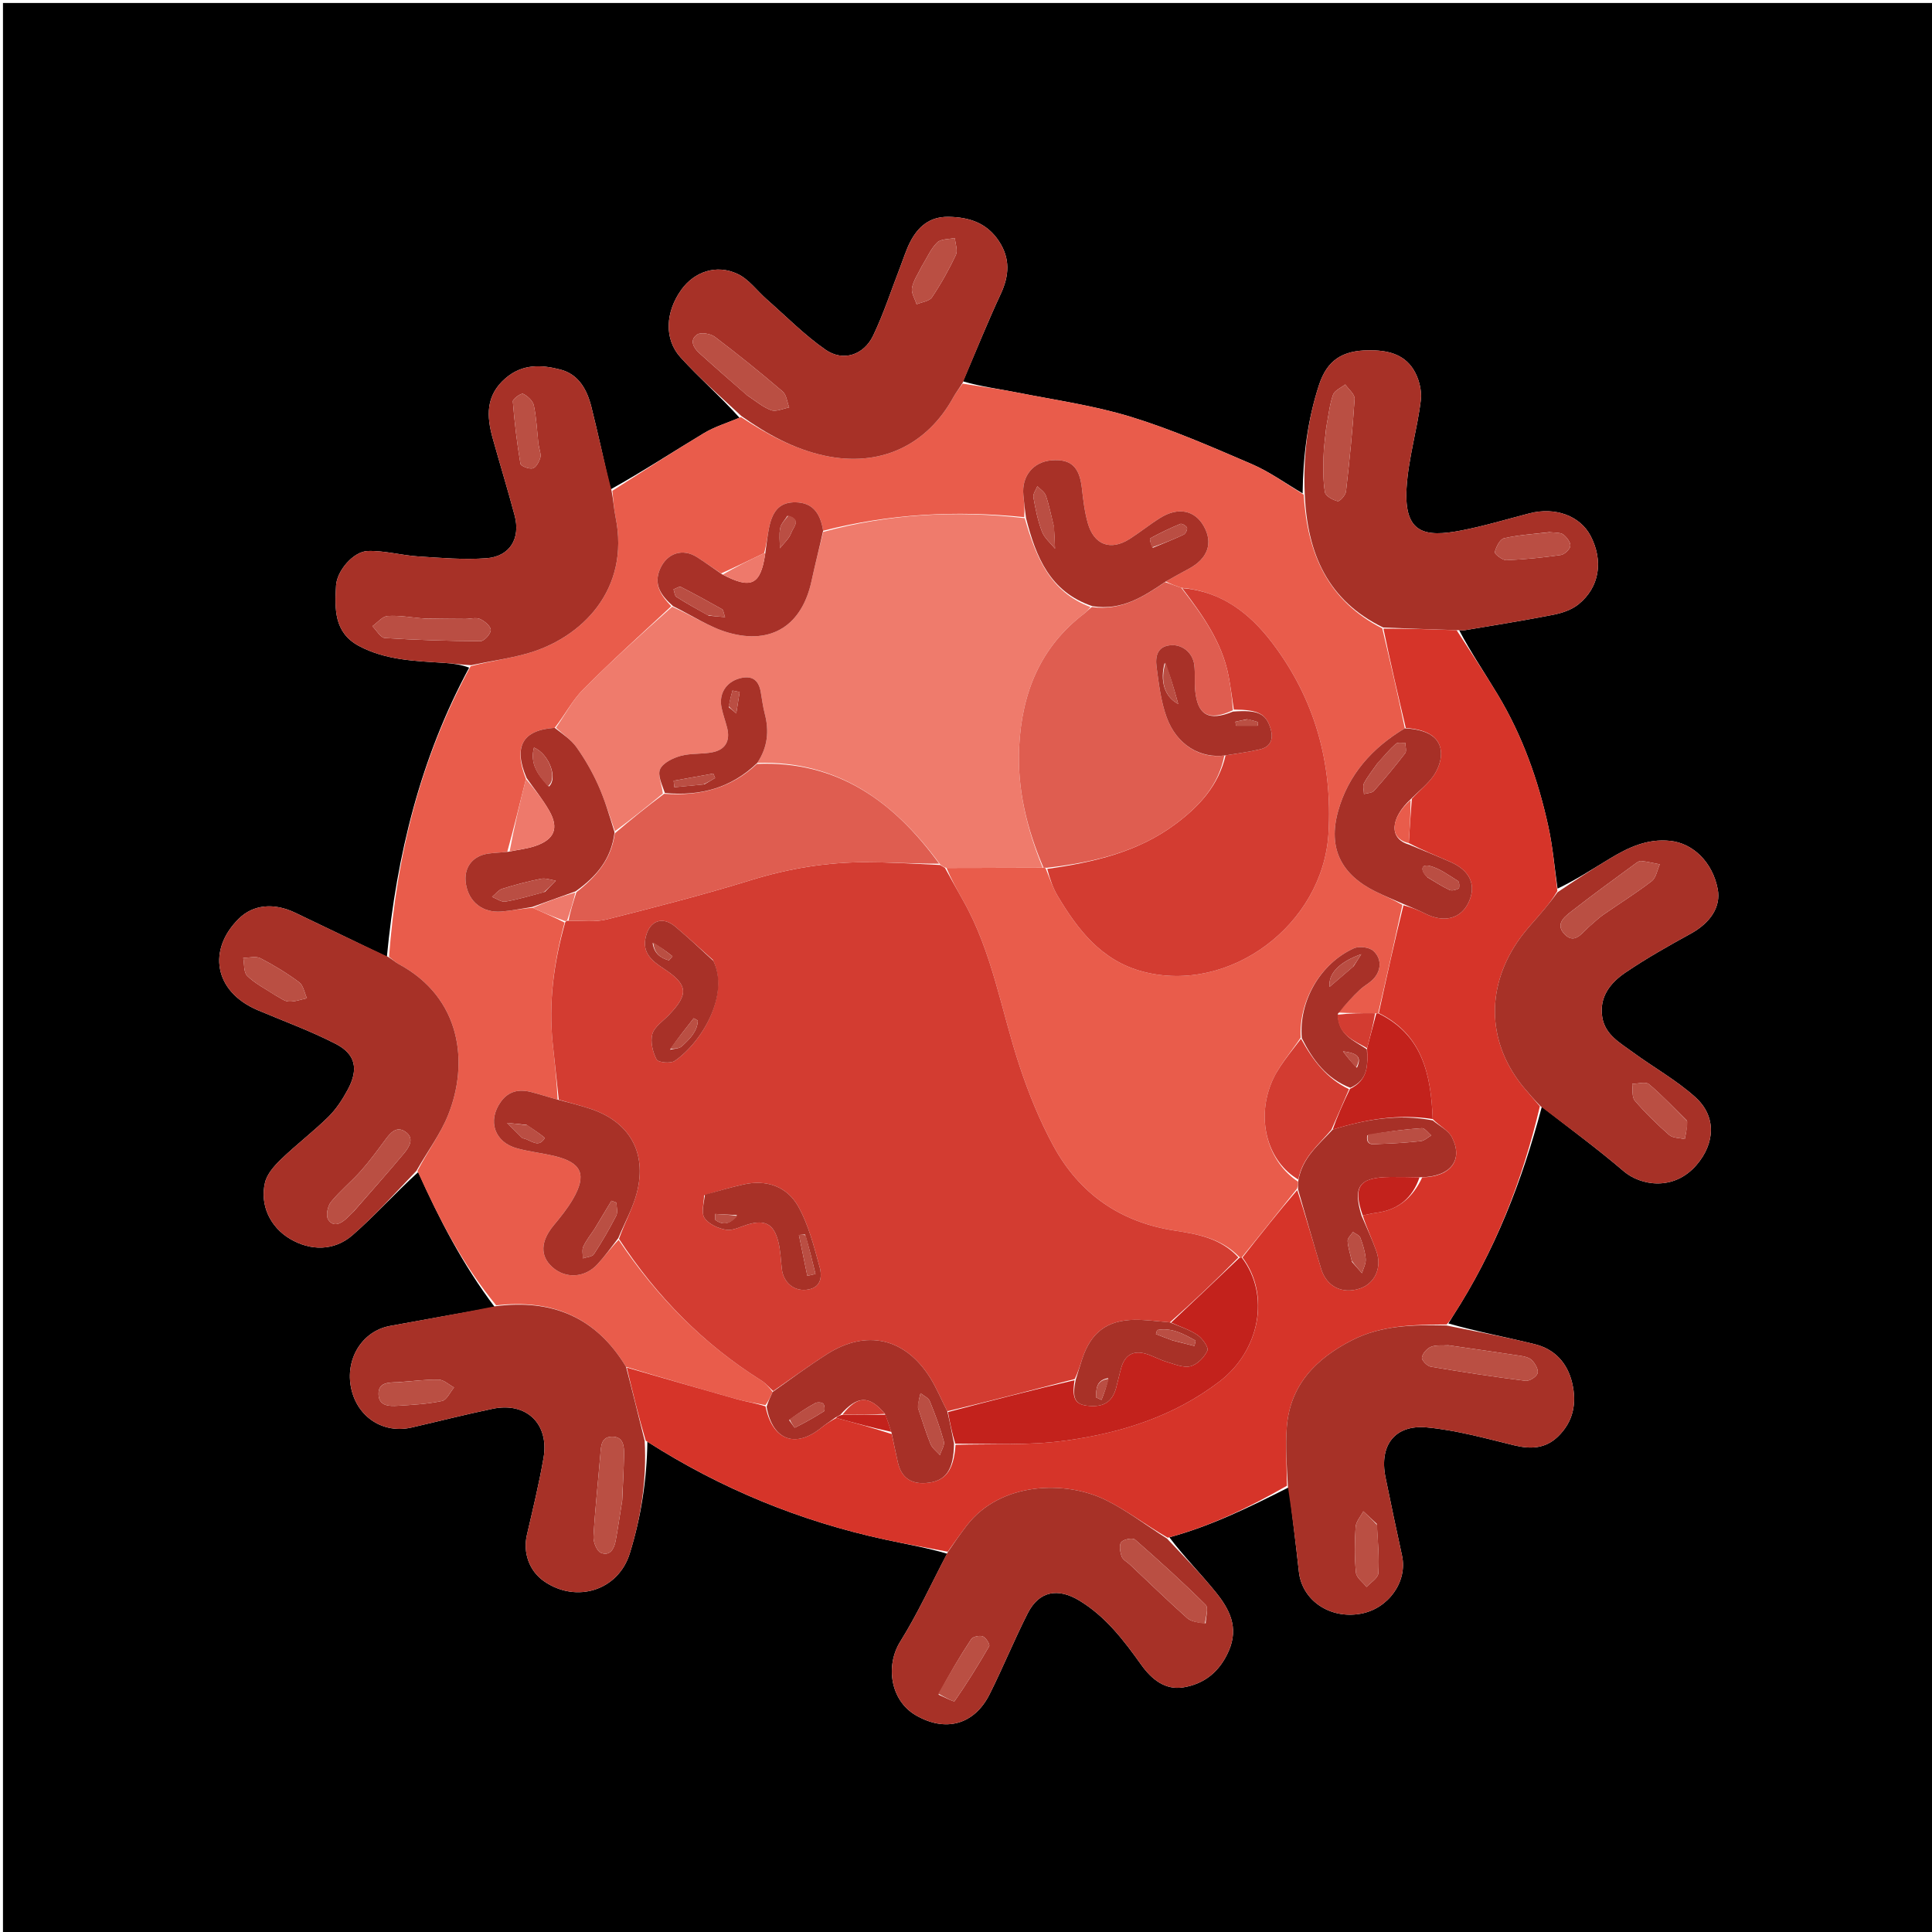<svg version="1.1" id="Layer_1" xmlns="http://www.w3.org/2000/svg" xmlns:xlink="http://www.w3.org/1999/xlink" x="0px" y="0px"
	 width="100%" viewBox="0 0 650 650" enable-background="new 0 0 650 650" xml:space="preserve">
<path fill="#000000" opacity="1" stroke="none" 
	d="
M387,651 
	C258,651 129.5,651 1,651 
	C1,434.333 1,217.667 1,1 
	C217.666,1 434.333,1 651,1 
	C651,217.666 651,434.333 651,651 
	C563.167,651 475.333,651 387,651 
M318.637,522.717 
	C313.436,532.616 308.772,542.849 302.871,552.312 
	C297.858,560.351 299.516,572.041 308.032,577.031 
	C318.052,582.902 327.783,580.322 332.973,569.952 
	C337.457,560.994 341.241,551.684 345.776,542.754 
	C349.578,535.27 355.914,534.107 363.172,538.513 
	C372.058,543.906 378.113,551.918 383.989,560.138 
	C387.471,565.007 392.024,568.669 398.071,567.704 
	C405.115,566.581 410.305,562.487 413.384,555.475 
	C416.91,547.446 413.584,541.308 408.948,535.58 
	C403.926,529.374 398.285,523.668 393.421,517.214 
	C407.466,513.394 420.413,507.068 433.63,500.369 
	C434.759,509.844 435.964,519.311 436.997,528.797 
	C438.041,538.387 447.379,544.797 457.785,542.921 
	C467.115,541.239 473.586,532.141 471.707,523.436 
	C469.809,514.644 467.917,505.85 466.136,497.035 
	C463.967,486.297 469.224,479.222 480.077,480.239 
	C489.965,481.166 499.717,483.896 509.425,486.26 
	C514.975,487.612 519.911,487.402 524.136,483.329 
	C529.341,478.312 530.556,472.074 528.929,465.252 
	C527.317,458.5 523.038,453.885 516.345,452.235 
	C506.658,449.848 496.838,447.996 487.286,445.263 
	C487.795,444.433 488.286,443.593 488.814,442.776 
	C502.872,421.034 512.149,397.309 518.732,372.336 
	C527.941,379.538 537.395,386.451 546.269,394.043 
	C551.937,398.892 563.142,400.871 570.829,391.883 
	C576.932,384.747 577.635,375.678 570.376,369.134 
	C563.984,363.371 556.263,359.102 549.279,353.968 
	C545.035,350.848 540.026,348.151 539.064,342.231 
	C537.957,335.416 541.804,330.638 546.831,327.223 
	C553.885,322.43 561.361,318.222 568.845,314.107 
	C575.485,310.457 579.029,305.044 577.911,299.15 
	C576.18,290.03 569.563,283.724 561.989,282.906 
	C554.18,282.063 547.791,285.139 541.524,288.923 
	C535.651,292.47 529.89,296.202 524.016,298.968 
	C523.018,292.031 522.425,285.006 520.941,278.175 
	C517.544,262.531 512.215,247.537 503.93,233.755 
	C499.504,226.393 494.7,219.259 490.911,212.021 
	C491.577,212.023 492.259,212.124 492.906,212.014 
	C502.788,210.337 512.693,208.778 522.525,206.845 
	C525.484,206.264 528.698,205.202 530.996,203.362 
	C538.146,197.636 539.528,188.719 535.142,180.305 
	C531.618,173.543 523.247,170.468 514.592,172.708 
	C506.982,174.677 499.431,176.965 491.727,178.458 
	C479.326,180.862 472.331,179.53 473.22,164.222 
	C473.797,154.293 476.83,144.528 478.022,134.601 
	C478.423,131.27 477.338,127.159 475.526,124.294 
	C472.165,118.98 466.607,117.782 460.336,117.854 
	C451.674,117.952 446.525,121.123 443.779,129.485 
	C439.884,141.346 438.406,153.523 438.257,165.992 
	C432.541,162.652 427.092,158.693 421.055,156.1 
	C407.718,150.371 394.339,144.502 380.497,140.253 
	C368.004,136.418 354.889,134.577 342.015,132.026 
	C336.001,130.835 329.908,130.045 323.996,128.312 
	C328.202,118.491 332.187,108.568 336.692,98.887 
	C339.584,92.673 339.906,86.936 336.064,81.121 
	C332.017,74.998 326.088,73.048 319.081,72.952 
	C312.772,72.867 308.897,76.229 306.238,81.377 
	C304.894,83.979 304.028,86.828 302.963,89.572 
	C299.943,97.357 297.369,105.354 293.785,112.87 
	C290.622,119.502 283.648,121.766 277.723,117.647 
	C270.659,112.735 264.526,106.477 258.022,100.766 
	C254.72,97.867 251.935,93.938 248.13,92.152 
	C241.026,88.82 233.619,91.407 229.259,97.442 
	C223.893,104.868 223.329,114.017 228.953,120.228 
	C235.231,127.161 242.343,133.34 248.799,140.549 
	C244.786,142.252 240.509,143.517 236.809,145.742 
	C226.418,151.988 216.265,158.63 205.399,164.667 
	C203.276,155.43 201.283,146.161 198.982,136.968 
	C197.535,131.187 194.755,125.936 188.526,124.328 
	C182.121,122.674 175.748,122.344 170.042,127.29 
	C163.35,133.09 163.696,140.04 165.772,147.476 
	C168.188,156.131 170.829,164.724 173.142,173.404 
	C175.206,181.147 171.548,187.242 163.657,187.813 
	C156.065,188.362 148.36,187.705 140.729,187.207 
	C135.044,186.836 129.377,185.2 123.741,185.378 
	C118.841,185.532 113.342,192.077 113.063,196.993 
	C112.619,204.822 112.33,212.81 120.744,217.316 
	C129.731,222.129 139.653,222.381 149.492,223.02 
	C152.388,223.208 155.267,223.643 157.839,224.621 
	C141.47,255.001 133.441,287.69 130.161,321.913 
	C119.853,316.952 109.56,311.959 99.231,307.041 
	C92.124,303.656 85.206,304.337 80.435,308.995 
	C69.796,319.38 71.848,333.571 86.734,339.868 
	C95.492,343.573 104.476,346.844 112.913,351.179 
	C119.687,354.658 120.704,359.721 117.01,366.587 
	C115.238,369.881 113.107,373.165 110.463,375.767 
	C105.414,380.737 99.723,385.053 94.62,389.973 
	C92.336,392.175 89.843,394.949 89.158,397.866 
	C87.37,405.483 90.95,412.871 97.564,416.792 
	C104.485,420.894 112.396,420.943 118.595,415.556 
	C126.169,408.974 132.894,401.415 140.699,394.336 
	C147.807,410.24 155.795,425.63 166.454,439.752 
	C154.695,441.862 142.925,443.917 131.18,446.102 
	C121.767,447.853 115.999,457.322 118.178,467.216 
	C120.299,476.85 128.992,482.455 138.484,480.269 
	C147.601,478.17 156.671,475.853 165.828,473.954 
	C177.115,471.613 184.853,479.065 182.865,490.528 
	C181.358,499.216 179.263,507.806 177.273,516.403 
	C175.882,522.418 178.066,528.583 183.116,532.051 
	C193.941,539.485 208.014,535.106 211.885,522.629 
	C215.663,510.454 217.619,497.902 217.802,485.041 
	C242.496,500.838 269.191,511.792 297.833,517.98 
	C304.811,519.488 311.851,520.707 318.637,522.717 
z"/>
<path fill="#E95C4B" opacity="1" stroke="none" 
	d="
M166.939,439.171 
	C155.795,425.63 147.807,410.24 140.446,393.968 
	C143.777,387.443 148.169,381.61 150.791,375.068 
	C157.717,357.786 155.383,335.71 134.047,324.293 
	C132.899,323.679 131.943,322.705 130.897,321.898 
	C133.441,287.69 141.47,255.001 158.349,224.13 
	C165.014,222.411 171.28,221.578 177.303,219.883 
	C195.614,214.732 212.103,198.433 207.095,173.959 
	C206.502,171.059 206.366,168.066 206.018,165.116 
	C216.265,158.63 226.418,151.988 236.809,145.742 
	C240.509,143.517 244.786,142.252 249.273,140.31 
	C258.186,146.174 267.169,151.103 277.482,153.319 
	C295.894,157.275 311.771,150.046 320.805,133.553 
	C321.668,131.976 322.829,130.562 323.851,129.073 
	C329.908,130.045 336.001,130.835 342.015,132.026 
	C354.889,134.577 368.004,136.418 380.497,140.253 
	C394.339,144.502 407.718,150.371 421.055,156.1 
	C427.092,158.693 432.541,162.652 438.61,166.428 
	C439.844,186.175 446.626,202.014 465.052,211.416 
	C467.746,222.828 470.354,233.876 472.632,245.042 
	C461.521,251.689 453.592,260.709 450.192,272.897 
	C446.718,285.353 451.187,294.216 462.812,299.961 
	C465.79,301.432 468.866,302.705 471.823,304.452 
	C469.124,316.839 466.499,328.843 463.661,340.896 
	C463.449,340.944 463.024,341.042 462.653,340.89 
	C458.199,340.82 454.116,340.901 450.146,340.664 
	C452.671,337.889 455.02,335.364 457.521,333 
	C459.074,331.53 461.163,330.548 462.47,328.914 
	C464.854,325.936 464.699,322.317 462.03,319.903 
	C460.648,318.654 457.231,318.251 455.462,319.059 
	C444.14,324.235 436.937,336.823 437.6,349.109 
	C434.039,354.382 429.81,359.087 427.633,364.601 
	C422.595,377.363 426.815,391.01 436.712,397.549 
	C436.692,398.496 436.66,399.126 436.356,399.935 
	C430.06,407.762 424.038,415.409 417.758,423.055 
	C417.33,423.053 417.159,423.052 416.813,422.758 
	C410.733,416.557 402.927,415.211 395.246,414.025 
	C376.841,411.184 363.105,401.574 354.351,385.422 
	C349.794,377.014 346.131,367.996 343.107,358.906 
	C336.882,340.189 333.922,320.371 323.998,302.907 
	C321.951,299.304 319.969,295.663 318.429,292.014 
	C329.54,291.969 340.178,291.95 351.074,291.945 
	C351.504,291.963 351.675,291.967 351.889,292.348 
	C353.202,295.606 354.194,298.651 355.789,301.34 
	C362.618,312.858 370.625,323.212 384.429,326.874 
	C413.623,334.62 445.124,311.154 446.956,280.357 
	C448.364,256.68 442.338,235.073 427.957,216.186 
	C420.428,206.297 410.876,198.904 397.423,197.752 
	C395.405,197.034 393.696,196.437 392.24,195.623 
	C394.979,194.058 397.461,192.705 399.949,191.365 
	C406.393,187.895 408.215,182.685 404.974,176.977 
	C401.936,171.627 396.338,170.498 390.328,174.248 
	C386.806,176.447 383.562,179.089 380.059,181.322 
	C373.656,185.405 368.05,183.354 365.964,175.957 
	C364.889,172.148 364.426,168.138 363.981,164.186 
	C363.181,157.086 360.295,154.343 353.785,154.873 
	C347.598,155.377 343.676,160.209 344.3,166.561 
	C344.543,169.04 344.788,171.518 344.593,173.997 
	C321.462,171.628 299.039,172.897 276.939,178.57 
	C275.936,172.102 272.961,169.115 267.752,168.998 
	C262.679,168.883 259.962,171.419 258.715,177.668 
	C258.165,180.426 257.885,183.238 257.088,186.087 
	C252.105,188.448 247.517,190.748 242.613,192.92 
	C239.711,191.007 237.175,189.145 234.53,187.454 
	C229.735,184.389 224.552,186.02 222.177,191.181 
	C219.675,196.618 222.398,200.358 225.841,203.965 
	C215.734,213.36 205.728,222.378 196.248,231.918 
	C192.568,235.621 190.075,240.504 186.626,244.874 
	C175.704,245.595 172.664,251.265 176.952,262.066 
	C174.835,270.409 172.935,278.446 170.659,286.598 
	C168.306,286.859 166.314,286.902 164.354,287.173 
	C158.88,287.929 155.913,291.956 156.749,297.357 
	C157.689,303.433 162.388,307.197 168.75,306.674 
	C172.2,306.39 175.614,305.669 179.232,305.426 
	C182.943,307.135 186.466,308.563 189.955,310.385 
	C186.259,324.013 184.535,337.438 185.969,351.169 
	C186.624,357.443 187.317,363.712 187.605,369.95 
	C184.353,369.065 181.513,368.118 178.618,367.384 
	C174.577,366.359 171.053,367.087 168.469,370.719 
	C163.938,377.088 166.357,384.298 173.958,386.356 
	C178.118,387.481 182.453,387.942 186.648,388.958 
	C195.738,391.159 197.506,395.238 192.757,403.426 
	C190.935,406.566 188.607,409.444 186.28,412.25 
	C181.865,417.574 181.627,422.567 185.839,426.322 
	C190.281,430.282 196.718,429.97 200.982,425.361 
	C203.456,422.686 205.605,419.711 208.131,417.129 
	C221.027,436.388 236.753,452.273 256.145,464.456 
	C257.631,465.389 258.804,466.819 259.946,468.308 
	C259.138,470.024 258.506,471.449 257.512,472.757 
	C254.078,472.019 250.953,471.592 247.946,470.746 
	C235.567,467.264 223.224,463.655 210.63,459.863 
	C200.504,443.051 185.652,437.011 166.939,439.171 
z"/>
<path fill="#D63429" opacity="1" stroke="none" 
	d="
M210.869,460.093 
	C223.224,463.655 235.567,467.264 247.946,470.746 
	C250.953,471.592 254.078,472.019 257.553,473.156 
	C259.844,484.517 267.57,487.374 276.185,480.444 
	C277.73,479.201 279.401,478.115 281.37,477.055 
	C287.79,478.799 293.854,480.447 300.02,482.471 
	C300.775,485.918 301.387,488.999 302.089,492.06 
	C303.225,497.006 306.38,499.31 311.416,498.953 
	C318.093,498.479 320.868,494.771 321.487,486.089 
	C333.994,485.735 346.22,486.332 358.149,484.726 
	C376.94,482.196 394.922,476.568 410.316,464.76 
	C423.815,454.406 427.46,435.724 418.015,423.056 
	C424.038,415.409 430.06,407.762 436.444,400.374 
	C439.357,409.38 441.855,418.143 444.478,426.868 
	C446.269,432.825 451.538,435.467 457.432,433.535 
	C462.519,431.867 465.038,426.553 463.067,420.971 
	C461.631,416.904 459.761,412.99 458.461,408.916 
	C460.283,408.547 461.717,408.2 463.173,408.008 
	C470.535,407.036 475.32,402.868 478.486,396.115 
	C488.153,395.919 492.383,390.228 488.471,382.599 
	C487.259,380.235 484.228,378.803 482.022,376.5 
	C481.444,361.498 478.575,348.124 463.874,340.847 
	C466.499,328.843 469.124,316.839 472.171,304.562 
	C474.861,305.293 477.182,306.195 479.388,307.32 
	C485.811,310.595 491.525,309.156 494.132,303.511 
	C496.755,297.831 494.617,292.929 488.111,290.052 
	C483.435,287.985 478.683,286.089 473.974,283.651 
	C474.287,278.48 474.59,273.773 475,268.739 
	C477.538,265.979 480.342,263.805 482.278,261.028 
	C483.749,258.917 484.865,256.025 484.822,253.504 
	C484.73,248.213 480.468,245.431 472.962,244.925 
	C470.354,233.876 467.746,222.828 465.441,211.488 
	C473.851,211.472 481.959,211.747 490.067,212.022 
	C494.7,219.259 499.504,226.393 503.93,233.755 
	C512.215,247.537 517.544,262.531 520.941,278.175 
	C522.425,285.006 523.018,292.031 523.965,299.753 
	C522.468,302.325 521.039,304.123 519.575,305.893 
	C516.519,309.591 513.098,313.041 510.44,317.004 
	C499.592,333.184 500.615,351.55 512.912,366.179 
	C514.613,368.203 516.354,370.191 518.077,372.196 
	C512.149,397.309 502.872,421.034 488.814,442.776 
	C488.286,443.593 487.795,444.433 486.71,445.608 
	C475.437,445.686 464.776,445.862 454.948,450.868 
	C442.911,457.001 434.061,465.804 432.931,480.044 
	C432.41,486.61 432.929,493.259 432.976,499.871 
	C420.413,507.068 407.466,513.394 392.877,517.355 
	C385.5,513.128 379.007,508.062 371.762,504.544 
	C358.493,498.101 336.718,498.436 325.287,513.204 
	C323.056,516.086 321,519.104 318.863,522.06 
	C311.851,520.707 304.811,519.488 297.833,517.98 
	C269.191,511.792 242.496,500.838 217.248,484.703 
	C214.752,476.275 212.81,468.184 210.869,460.093 
z"/>
<path fill="#A73127" opacity="1" stroke="none" 
	d="
M210.63,459.863 
	C212.81,468.184 214.752,476.275 216.893,484.718 
	C217.619,497.902 215.663,510.454 211.885,522.629 
	C208.014,535.106 193.941,539.485 183.116,532.051 
	C178.066,528.583 175.882,522.418 177.273,516.403 
	C179.263,507.806 181.358,499.216 182.865,490.528 
	C184.853,479.065 177.115,471.613 165.828,473.954 
	C156.671,475.853 147.601,478.17 138.484,480.269 
	C128.992,482.455 120.299,476.85 118.178,467.216 
	C115.999,457.322 121.767,447.853 131.18,446.102 
	C142.925,443.917 154.695,441.862 166.697,439.461 
	C185.652,437.011 200.504,443.051 210.63,459.863 
M209.34,504.802 
	C209.555,499.672 209.856,494.544 209.953,489.412 
	C210.009,486.499 209.719,483.248 205.799,483.36 
	C202.246,483.461 202.208,486.524 201.983,489.272 
	C201.227,498.507 200.2,507.723 199.676,516.969 
	C199.571,518.808 200.774,521.827 202.169,522.416 
	C205.126,523.663 206.616,521.13 207.116,518.448 
	C207.905,514.213 208.51,509.944 209.34,504.802 
M133.797,465.024 
	C130.752,465.128 127.137,465.005 127.368,469.29 
	C127.574,473.112 131.04,473.133 133.88,472.952 
	C138.842,472.637 143.859,472.376 148.695,471.35 
	C150.298,471.01 151.417,468.388 152.757,466.809 
	C151.042,465.881 149.346,464.216 147.608,464.17 
	C143.319,464.056 139.012,464.684 133.797,465.024 
z"/>
<path fill="#A73127" opacity="1" stroke="none" 
	d="
M130.529,321.906 
	C131.943,322.705 132.899,323.679 134.047,324.293 
	C155.383,335.71 157.717,357.786 150.791,375.068 
	C148.169,381.61 143.777,387.443 140.089,393.939 
	C132.894,401.415 126.169,408.974 118.595,415.556 
	C112.396,420.943 104.485,420.894 97.564,416.792 
	C90.95,412.871 87.37,405.483 89.158,397.866 
	C89.843,394.949 92.336,392.175 94.62,389.973 
	C99.723,385.053 105.414,380.737 110.463,375.767 
	C113.107,373.165 115.238,369.881 117.01,366.587 
	C120.704,359.721 119.687,354.658 112.913,351.179 
	C104.476,346.844 95.492,343.573 86.734,339.868 
	C71.848,333.571 69.796,319.38 80.435,308.995 
	C85.206,304.337 92.124,303.656 99.231,307.041 
	C109.56,311.959 119.853,316.952 130.529,321.906 
M119.017,407.558 
	C124.681,401.048 130.436,394.614 135.956,387.984 
	C137.75,385.829 139.587,382.841 136.238,380.666 
	C133.375,378.808 131.397,381.084 129.698,383.373 
	C127.023,386.977 124.371,390.623 121.395,393.972 
	C118.194,397.574 114.382,400.652 111.357,404.38 
	C110.22,405.78 109.576,408.985 110.405,410.284 
	C112.152,413.023 114.709,411.715 116.718,409.8 
	C117.321,409.227 117.913,408.642 119.017,407.558 
M92.703,334.884 
	C94.183,335.62 95.635,336.877 97.151,336.961 
	C99.163,337.073 101.225,336.268 103.266,335.857 
	C102.425,334.02 102.071,331.528 100.65,330.471 
	C96.56,327.428 92.154,324.738 87.621,322.398 
	C86.08,321.603 83.789,322.264 81.84,322.259 
	C82.233,324.322 81.933,327.08 83.161,328.301 
	C85.691,330.815 89.037,332.509 92.703,334.884 
z"/>
<path fill="#A73127" opacity="1" stroke="none" 
	d="
M318.75,522.388 
	C321,519.104 323.056,516.086 325.287,513.204 
	C336.718,498.436 358.493,498.101 371.762,504.544 
	C379.007,508.062 385.5,513.128 392.623,517.621 
	C398.285,523.668 403.926,529.374 408.948,535.58 
	C413.584,541.308 416.91,547.446 413.384,555.475 
	C410.305,562.487 405.115,566.581 398.071,567.704 
	C392.024,568.669 387.471,565.007 383.989,560.138 
	C378.113,551.918 372.058,543.906 363.172,538.513 
	C355.914,534.107 349.578,535.27 345.776,542.754 
	C341.241,551.684 337.457,560.994 332.973,569.952 
	C327.783,580.322 318.052,582.902 308.032,577.031 
	C299.516,572.041 297.858,560.351 302.871,552.312 
	C308.772,542.849 313.436,532.616 318.75,522.388 
M405.643,546.155 
	C405.685,544.022 406.663,540.943 405.617,539.907 
	C397.967,532.326 389.984,525.071 381.871,517.983 
	C381.073,517.286 378.009,517.855 377.238,518.824 
	C376.448,519.816 376.838,522.144 377.367,523.659 
	C377.754,524.767 379.207,525.498 380.174,526.409 
	C386.573,532.435 392.88,538.563 399.437,544.411 
	C400.823,545.646 403.123,545.855 405.643,546.155 
M315.748,570.144 
	C317.622,570.924 320.913,572.687 321.157,572.336 
	C325.31,566.349 329.168,560.147 332.804,553.828 
	C333.128,553.265 331.702,550.958 330.663,550.553 
	C329.596,550.138 327.326,550.611 326.757,551.472 
	C322.87,557.353 319.293,563.439 315.748,570.144 
z"/>
<path fill="#A73127" opacity="1" stroke="none" 
	d="
M518.405,372.266 
	C516.354,370.191 514.613,368.203 512.912,366.179 
	C500.615,351.55 499.592,333.184 510.44,317.004 
	C513.098,313.041 516.519,309.591 519.575,305.893 
	C521.039,304.123 522.468,302.325 523.997,300.196 
	C529.89,296.202 535.651,292.47 541.524,288.923 
	C547.791,285.139 554.18,282.063 561.989,282.906 
	C569.563,283.724 576.18,290.03 577.911,299.15 
	C579.029,305.044 575.485,310.457 568.845,314.107 
	C561.361,318.222 553.885,322.43 546.831,327.223 
	C541.804,330.638 537.957,335.416 539.064,342.231 
	C540.026,348.151 545.035,350.848 549.279,353.968 
	C556.263,359.102 563.984,363.371 570.376,369.134 
	C577.635,375.678 576.932,384.747 570.829,391.883 
	C563.142,400.871 551.937,398.892 546.269,394.043 
	C537.395,386.451 527.941,379.538 518.405,372.266 
M535.499,311.009 
	C536.768,309.936 537.961,308.753 539.32,307.81 
	C544.785,304.019 550.444,300.49 555.705,296.439 
	C557.181,295.303 557.541,292.717 558.413,290.796 
	C556.316,290.396 554.232,289.87 552.116,289.665 
	C551.423,289.597 550.582,290.272 549.921,290.76 
	C543.108,295.785 536.23,300.729 529.567,305.946 
	C526.966,307.983 522.808,310.592 526.386,314.31 
	C529.983,318.05 532.403,313.483 535.499,311.009 
M567.572,377.063 
	C563.346,372.911 559.289,368.558 554.771,364.75 
	C553.654,363.808 551.041,364.639 549.116,364.656 
	C549.375,366.57 548.96,369.063 550.016,370.292 
	C553.562,374.421 557.493,378.259 561.589,381.853 
	C562.802,382.918 565.043,382.812 566.813,383.243 
	C567.205,381.382 567.597,379.521 567.572,377.063 
z"/>
<path fill="#A73127" opacity="1" stroke="none" 
	d="
M433.303,500.12 
	C432.929,493.259 432.41,486.61 432.931,480.044 
	C434.061,465.804 442.911,457.001 454.948,450.868 
	C464.776,445.862 475.437,445.686 486.605,445.934 
	C496.838,447.996 506.658,449.848 516.345,452.235 
	C523.038,453.885 527.317,458.5 528.929,465.252 
	C530.556,472.074 529.341,478.312 524.136,483.329 
	C519.911,487.402 514.975,487.612 509.425,486.26 
	C499.717,483.896 489.965,481.166 480.077,480.239 
	C469.224,479.222 463.967,486.297 466.136,497.035 
	C467.917,505.85 469.809,514.644 471.707,523.436 
	C473.586,532.141 467.115,541.239 457.785,542.921 
	C447.379,544.797 438.041,538.387 436.997,528.797 
	C435.964,519.311 434.759,509.844 433.303,500.12 
M487.307,452.604 
	C485.336,452.731 483.194,452.428 481.449,453.122 
	C480.096,453.66 478.608,455.343 478.387,456.712 
	C478.244,457.602 480.138,459.601 481.339,459.805 
	C491.935,461.603 502.566,463.22 513.229,464.563 
	C514.54,464.728 516.915,463.23 517.303,462.022 
	C517.684,460.839 516.474,458.729 515.37,457.61 
	C514.433,456.661 512.686,456.322 511.238,456.099 
	C503.555,454.913 495.852,453.848 487.307,452.604 
M463.197,512.673 
	C461.689,511.271 460.182,509.869 458.674,508.467 
	C457.769,510.216 456.202,511.922 456.083,513.723 
	C455.746,518.835 455.696,524.015 456.195,529.103 
	C456.363,530.807 458.526,532.316 459.776,533.914 
	C461.156,532.39 463.611,530.938 463.719,529.328 
	C464.07,524.08 463.565,518.775 463.197,512.673 
z"/>
<path fill="#A73127" opacity="1" stroke="none" 
	d="
M323.924,128.692 
	C322.829,130.562 321.668,131.976 320.805,133.553 
	C311.771,150.046 295.894,157.275 277.482,153.319 
	C267.169,151.103 258.186,146.174 249.42,139.96 
	C242.343,133.34 235.231,127.161 228.953,120.228 
	C223.329,114.017 223.893,104.868 229.259,97.442 
	C233.619,91.407 241.026,88.82 248.13,92.152 
	C251.935,93.938 254.72,97.867 258.022,100.766 
	C264.526,106.477 270.659,112.735 277.723,117.647 
	C283.648,121.766 290.622,119.502 293.785,112.87 
	C297.369,105.354 299.943,97.357 302.963,89.572 
	C304.028,86.828 304.894,83.979 306.238,81.377 
	C308.897,76.229 312.772,72.867 319.081,72.952 
	C326.088,73.048 332.017,74.998 336.064,81.121 
	C339.906,86.936 339.584,92.673 336.692,98.887 
	C332.187,108.568 328.202,118.491 323.924,128.692 
M251.447,133.062 
	C254.086,134.767 256.553,136.945 259.431,137.999 
	C261.123,138.619 263.469,137.453 265.521,137.09 
	C264.814,135.264 264.626,132.832 263.316,131.713 
	C255.902,125.381 248.318,119.234 240.542,113.354 
	C239.084,112.251 235.839,111.68 234.563,112.548 
	C231.873,114.377 233.264,116.976 235.285,118.805 
	C240.435,123.467 245.672,128.031 251.447,133.062 
M310.098,89.64 
	C308.953,92.028 307.321,94.321 306.833,96.837 
	C306.507,98.519 307.805,100.518 308.377,102.375 
	C310.146,101.621 312.653,101.361 313.551,100.022 
	C316.583,95.502 319.27,90.706 321.589,85.779 
	C322.301,84.267 321.408,81.998 321.25,80.076 
	C319.234,80.523 316.616,80.34 315.338,81.561 
	C313.249,83.556 312.033,86.465 310.098,89.64 
z"/>
<path fill="#A73127" opacity="1" stroke="none" 
	d="
M205.709,164.892 
	C206.366,168.066 206.502,171.059 207.095,173.959 
	C212.103,198.433 195.614,214.732 177.303,219.883 
	C171.28,221.578 165.014,222.411 158.507,223.802 
	C155.267,223.643 152.388,223.208 149.492,223.02 
	C139.653,222.381 129.731,222.129 120.744,217.316 
	C112.33,212.81 112.619,204.822 113.063,196.993 
	C113.342,192.077 118.841,185.532 123.741,185.378 
	C129.377,185.2 135.044,186.836 140.729,187.207 
	C148.36,187.705 156.065,188.362 163.657,187.813 
	C171.548,187.242 175.206,181.147 173.142,173.404 
	C170.829,164.724 168.188,156.131 165.772,147.476 
	C163.696,140.04 163.35,133.09 170.042,127.29 
	C175.748,122.344 182.121,122.674 188.526,124.328 
	C194.755,125.936 197.535,131.187 198.982,136.968 
	C201.283,146.161 203.276,155.43 205.709,164.892 
M142.308,208.073 
	C138.345,207.736 134.355,206.987 130.432,207.246 
	C128.648,207.363 126.995,209.473 125.283,210.679 
	C126.682,212.063 128.01,214.558 129.491,214.653 
	C140.192,215.339 150.923,215.671 161.646,215.714 
	C162.889,215.719 165.127,213.254 165.113,211.954 
	C165.098,210.66 163.029,208.937 161.484,208.247 
	C160.117,207.637 158.23,208.228 156.573,208.223 
	C152.125,208.208 147.677,208.157 142.308,208.073 
M181.13,149.25 
	C180.671,144.967 180.492,140.625 179.609,136.432 
	C179.28,134.873 177.51,133.224 175.979,132.498 
	C175.327,132.189 172.479,134.229 172.543,135.053 
	C173.087,142.076 173.941,149.086 175.103,156.033 
	C175.235,156.824 178.014,157.893 179.231,157.57 
	C180.352,157.272 181.378,155.377 181.779,153.992 
	C182.112,152.84 181.477,151.408 181.13,149.25 
z"/>
<path fill="#A73127" opacity="1" stroke="none" 
	d="
M490.489,212.021 
	C481.959,211.747 473.851,211.472 465.354,211.125 
	C446.626,202.014 439.844,186.175 438.973,166.417 
	C438.406,153.523 439.884,141.346 443.779,129.485 
	C446.525,121.123 451.674,117.952 460.336,117.854 
	C466.607,117.782 472.165,118.98 475.526,124.294 
	C477.338,127.159 478.423,131.27 478.022,134.601 
	C476.83,144.528 473.797,154.293 473.22,164.222 
	C472.331,179.53 479.326,180.862 491.727,178.458 
	C499.431,176.965 506.982,174.677 514.592,172.708 
	C523.247,170.468 531.618,173.543 535.142,180.305 
	C539.528,188.719 538.146,197.636 530.996,203.362 
	C528.698,205.202 525.484,206.264 522.525,206.845 
	C512.693,208.778 502.788,210.337 492.906,212.014 
	C492.259,212.124 491.577,212.023 490.489,212.021 
M446.184,143.876 
	C445.866,147.177 445.356,150.473 445.278,153.779 
	C445.184,157.742 445.112,161.774 445.773,165.648 
	C445.989,166.913 448.428,168.234 450.062,168.61 
	C450.742,168.767 452.7,166.605 452.843,165.356 
	C454.029,154.991 455.079,144.603 455.742,134.194 
	C455.84,132.653 453.698,130.969 452.592,129.351 
	C451.177,130.482 449.016,131.347 448.498,132.798 
	C447.338,136.042 446.997,139.578 446.184,143.876 
M521.29,179.034 
	C516.197,179.65 511.034,179.959 506.054,181.078 
	C504.649,181.394 503.344,183.976 502.905,185.745 
	C502.757,186.343 505.458,188.519 506.797,188.465 
	C512.916,188.22 519.036,187.593 525.102,186.725 
	C526.364,186.544 528.172,184.853 528.319,183.682 
	C528.469,182.486 527.126,180.766 525.978,179.854 
	C525.067,179.131 523.463,179.282 521.29,179.034 
z"/>
<path fill="#D33C31" opacity="1" stroke="none" 
	d="
M187.993,369.984 
	C187.317,363.712 186.624,357.443 185.969,351.169 
	C184.535,337.438 186.259,324.013 190.158,310.31 
	C190.396,309.842 190.811,309.724 191.289,309.792 
	C195.902,309.723 200.222,310.311 204.144,309.321 
	C220.367,305.227 236.596,301.069 252.574,296.129 
	C265.247,292.21 278.057,290.071 291.236,290.085 
	C299.518,290.094 307.8,290.605 316.323,291.023 
	C317.028,291.451 317.493,291.745 317.957,292.04 
	C319.969,295.663 321.951,299.304 323.998,302.907 
	C333.922,320.371 336.882,340.189 343.107,358.906 
	C346.131,367.996 349.794,377.014 354.351,385.422 
	C363.105,401.574 376.841,411.184 395.246,414.025 
	C402.927,415.211 410.733,416.557 416.645,423.042 
	C409.097,430.738 401.543,437.856 393.58,444.9 
	C389.371,444.545 385.568,443.997 381.772,444.035 
	C372.446,444.128 366.959,448.355 364.079,457.269 
	C363.364,459.481 362.668,461.698 361.588,463.962 
	C347.117,467.695 333.023,471.379 318.707,474.794 
	C316.634,470.816 315.08,466.918 312.875,463.432 
	C304.44,450.096 291.434,447.163 278.202,455.611 
	C272.045,459.542 266.141,463.87 260.122,468.018 
	C258.804,466.819 257.631,465.389 256.145,464.456 
	C236.753,452.273 221.027,436.388 208.249,416.806 
	C210.233,411.211 212.98,406.362 214.297,401.152 
	C217.713,387.632 211.691,377.309 198.478,372.993 
	C195.024,371.864 191.49,370.98 187.993,369.984 
M239.841,322.937 
	C235.639,319.207 231.499,315.404 227.217,311.768 
	C222.942,308.138 218.588,309.69 217.265,315.18 
	C215.938,320.692 219.467,323.363 223.394,325.952 
	C231.541,331.323 231.794,334.497 224.919,341.604 
	C222.958,343.632 220.123,345.496 219.466,347.917 
	C218.762,350.511 219.6,353.963 220.9,356.447 
	C221.431,357.464 225.592,357.886 226.985,356.938 
	C236.153,350.7 245.561,334.599 239.841,322.937 
M236.871,402.173 
	C236.842,404.77 235.839,408.031 237.038,409.791 
	C238.446,411.859 241.655,413.306 244.295,413.744 
	C246.524,414.114 249.073,412.716 251.45,412.001 
	C257.306,410.241 260.292,411.697 261.821,417.643 
	C262.598,420.662 262.673,423.863 263.046,426.984 
	C263.572,431.4 266.981,434.347 271.174,433.947 
	C276.151,433.472 276.717,429.722 275.759,426.268 
	C273.834,419.324 272.043,412.093 268.563,405.899 
	C264.783,399.169 257.869,396.72 250.011,398.526 
	C245.812,399.492 241.655,400.641 236.871,402.173 
z"/>
<path fill="#EF7B6C" opacity="1" stroke="none" 
	d="
M318.429,292.014 
	C317.493,291.745 317.028,291.451 316.208,290.706 
	C300.688,269.544 281.692,255.885 254.802,256.655 
	C258.331,251.279 258.807,245.869 257.292,240.106 
	C256.662,237.71 256.373,235.224 255.942,232.777 
	C255.215,228.651 252.889,227.151 248.866,228.228 
	C244.282,229.453 241.774,233.404 242.761,238.09 
	C243.238,240.357 244.04,242.554 244.619,244.803 
	C245.727,249.108 244.172,252.16 239.826,253.065 
	C236.293,253.8 232.481,253.351 229.034,254.301 
	C226.422,255.021 223.115,256.608 222.1,258.749 
	C221.139,260.775 222.763,264.025 223.002,266.993 
	C217.495,271.507 212.236,275.766 206.897,279.64 
	C204.967,274.148 203.409,268.907 201.179,263.971 
	C199.202,259.592 196.761,255.349 193.981,251.432 
	C192.171,248.881 189.389,247.02 187.042,244.849 
	C190.075,240.504 192.568,235.621 196.248,231.918 
	C205.728,222.378 215.734,213.36 226.149,204.117 
	C232.865,207.086 238.686,211.037 245.112,212.863 
	C259.73,217.016 269.868,210.237 273.039,195.426 
	C274.221,189.907 275.652,184.441 276.969,178.951 
	C299.039,172.897 321.462,171.628 344.757,174.332 
	C348.554,187.417 353.195,199.093 366.881,204.219 
	C366.126,205.104 365.616,205.787 364.963,206.281 
	C350.064,217.545 343.824,232.931 342.891,251.175 
	C342.158,265.501 345.489,278.87 350.816,291.931 
	C340.178,291.95 329.54,291.969 318.429,292.014 
z"/>
<path fill="#D33C31" opacity="1" stroke="none" 
	d="
M397.732,197.874 
	C410.876,198.904 420.428,206.297 427.957,216.186 
	C442.338,235.073 448.364,256.68 446.956,280.357 
	C445.124,311.154 413.623,334.62 384.429,326.874 
	C370.625,323.212 362.618,312.858 355.789,301.34 
	C354.194,298.651 353.202,295.606 352.324,292.332 
	C368.065,290.101 382.926,286.636 395.567,277.171 
	C403.37,271.328 409.97,264.343 412.335,254.14 
	C416.491,253.443 420.263,252.983 423.933,252.099 
	C427.522,251.235 428.496,248.638 427.489,245.225 
	C425.967,240.073 423.283,238.767 415.106,238.736 
	C414.501,234.699 414.033,231.083 413.353,227.507 
	C411.172,216.046 404.536,206.911 397.732,197.874 
z"/>
<path fill="#DF5D50" opacity="1" stroke="none" 
	d="
M397.423,197.752 
	C404.536,206.911 411.172,216.046 413.353,227.507 
	C414.033,231.083 414.501,234.699 414.802,238.954 
	C406.616,242.776 402.83,240.552 402.09,232.168 
	C401.843,229.367 402.14,226.512 401.804,223.728 
	C401.307,219.6 397.774,216.748 393.869,217.071 
	C389.263,217.452 388.659,220.942 389.104,224.322 
	C389.857,230.028 390.545,235.897 392.479,241.258 
	C395.823,250.525 403.731,255.329 411.907,254.192 
	C409.97,264.343 403.37,271.328 395.567,277.171 
	C382.926,286.636 368.065,290.101 352.281,291.955 
	C351.675,291.967 351.504,291.963 351.074,291.945 
	C345.489,278.87 342.158,265.501 342.891,251.175 
	C343.824,232.931 350.064,217.545 364.963,206.281 
	C365.616,205.787 366.126,205.104 367.333,204.23 
	C377.425,205.553 384.713,200.718 391.987,195.841 
	C393.696,196.437 395.405,197.034 397.423,197.752 
z"/>
<path fill="#C3221C" opacity="1" stroke="none" 
	d="
M318.928,475.062 
	C333.023,471.379 347.117,467.695 361.517,464.349 
	C360.493,471.113 361.87,472.966 367.676,473.051 
	C372.062,473.115 374.442,470.904 375.513,466.908 
	C376.113,464.667 376.595,462.393 377.228,460.161 
	C378.444,455.871 381.292,454.214 385.557,455.48 
	C387.926,456.184 390.12,457.475 392.49,458.171 
	C395.137,458.948 398.121,460.254 400.539,459.651 
	C402.808,459.085 405.18,456.627 406.209,454.401 
	C406.7,453.341 404.57,450.317 402.934,449.194 
	C400.25,447.353 397,446.338 393.988,444.974 
	C401.543,437.856 409.097,430.738 416.819,423.335 
	C417.159,423.052 417.33,423.053 417.758,423.055 
	C427.46,435.724 423.815,454.406 410.316,464.76 
	C394.922,476.568 376.94,482.196 358.149,484.726 
	C346.22,486.332 333.994,485.735 321.386,485.703 
	C320.223,481.874 319.575,478.468 318.928,475.062 
z"/>
<path fill="#A83127" opacity="1" stroke="none" 
	d="
M392.24,195.623 
	C384.713,200.718 377.425,205.553 367.512,203.941 
	C353.195,199.093 348.554,187.417 345.196,174.332 
	C344.788,171.518 344.543,169.04 344.3,166.561 
	C343.676,160.209 347.598,155.377 353.785,154.873 
	C360.295,154.343 363.181,157.086 363.981,164.186 
	C364.426,168.138 364.889,172.148 365.964,175.957 
	C368.05,183.354 373.656,185.405 380.059,181.322 
	C383.562,179.089 386.806,176.447 390.328,174.248 
	C396.338,170.498 401.936,171.627 404.974,176.977 
	C408.215,182.685 406.393,187.895 399.949,191.365 
	C397.461,192.705 394.979,194.058 392.24,195.623 
M354.49,176.856 
	C353.651,173.483 352.991,170.05 351.88,166.769 
	C351.458,165.524 349.998,164.631 349.011,163.578 
	C348.533,164.824 347.483,166.17 347.68,167.298 
	C348.362,171.202 349.149,175.155 350.552,178.84 
	C351.373,180.999 353.439,182.684 354.946,184.582 
	C354.874,182.254 354.803,179.926 354.49,176.856 
M387.844,184.31 
	C391.317,182.854 394.829,181.48 398.229,179.869 
	C398.876,179.563 399.564,178.146 399.354,177.552 
	C399.125,176.903 397.638,176.041 397.108,176.26 
	C393.661,177.685 390.283,179.301 387.015,181.096 
	C386.661,181.29 387.154,183.025 387.844,184.31 
z"/>
<path fill="#A83127" opacity="1" stroke="none" 
	d="
M187.605,369.95 
	C191.49,370.98 195.024,371.864 198.478,372.993 
	C211.691,377.309 217.713,387.632 214.297,401.152 
	C212.98,406.362 210.233,411.211 208.019,416.548 
	C205.605,419.711 203.456,422.686 200.982,425.361 
	C196.718,429.97 190.281,430.282 185.839,426.322 
	C181.627,422.567 181.865,417.574 186.28,412.25 
	C188.607,409.444 190.935,406.566 192.757,403.426 
	C197.506,395.238 195.738,391.159 186.648,388.958 
	C182.453,387.942 178.118,387.481 173.958,386.356 
	C166.357,384.298 163.938,377.088 168.469,370.719 
	C171.053,367.087 174.577,366.359 178.618,367.384 
	C181.513,368.118 184.353,369.065 187.605,369.95 
M200.011,413.475 
	C198.731,415.424 197.232,417.272 196.257,419.364 
	C195.735,420.483 196.114,422.022 196.087,423.372 
	C197.362,422.921 199.223,422.852 199.812,421.952 
	C202.537,417.785 205.045,413.457 207.316,409.026 
	C207.919,407.849 207.407,406.101 207.407,404.616 
	C206.846,404.403 206.284,404.19 205.722,403.977 
	C203.95,406.938 202.177,409.898 200.011,413.475 
M177.165,378.458 
	C174.974,378.229 172.784,378.001 170.594,377.773 
	C172.268,379.45 173.941,381.129 175.623,382.798 
	C175.732,382.906 175.913,382.967 176.07,382.996 
	C178.547,383.443 181.119,386.499 183.25,382.912 
	C183.392,382.672 179.745,380.183 177.165,378.458 
z"/>
<path fill="#A83127" opacity="1" stroke="none" 
	d="
M186.626,244.874 
	C189.389,247.02 192.171,248.881 193.981,251.432 
	C196.761,255.349 199.202,259.592 201.179,263.971 
	C203.409,268.907 204.967,274.148 206.762,279.988 
	C205.668,289.2 200.553,294.965 193.656,299.88 
	C188.547,301.7 183.796,303.422 179.044,305.144 
	C175.614,305.669 172.2,306.39 168.75,306.674 
	C162.388,307.197 157.689,303.433 156.749,297.357 
	C155.913,291.956 158.88,287.929 164.354,287.173 
	C166.314,286.902 168.306,286.859 171.084,286.554 
	C174.635,285.821 177.479,285.522 180.116,284.618 
	C186.559,282.406 188.115,278.628 184.776,272.766 
	C182.578,268.905 179.728,265.416 177.17,261.76 
	C172.664,251.265 175.704,245.595 186.626,244.874 
M183.349,300.048 
	C184.569,298.796 185.789,297.544 187.009,296.291 
	C185.338,296.049 183.576,295.345 182.014,295.654 
	C177.622,296.523 173.269,297.673 168.996,299.014 
	C167.69,299.424 166.691,300.811 165.552,301.751 
	C167.053,302.32 168.667,303.563 170.035,303.334 
	C174.28,302.622 178.432,301.351 183.349,300.048 
M184.655,264.625 
	C187.736,262.029 184.877,253.774 179.655,251.497 
	C178.223,256.929 180.952,260.722 184.655,264.625 
z"/>
<path fill="#A73027" opacity="1" stroke="none" 
	d="
M482.03,376.945 
	C484.228,378.803 487.259,380.235 488.471,382.599 
	C492.383,390.228 488.153,395.919 478.014,396.082 
	C473.977,396.027 470.84,395.949 467.705,395.982 
	C457.295,396.091 455.059,399.137 458.084,409.008 
	C459.761,412.99 461.631,416.904 463.067,420.971 
	C465.038,426.553 462.519,431.867 457.432,433.535 
	C451.538,435.467 446.269,432.825 444.478,426.868 
	C441.855,418.143 439.357,409.38 436.718,400.194 
	C436.66,399.126 436.692,398.496 436.818,397.162 
	C438.163,389.355 443.696,385.135 448.357,380.04 
	C459.622,376.536 470.638,374.707 482.03,376.945 
M459.981,381.987 
	C459.437,385.795 462.333,384.916 464.219,384.86 
	C468.831,384.723 473.447,384.422 478.032,383.917 
	C479.25,383.782 480.36,382.669 481.52,382.006 
	C480.465,381.147 479.357,379.494 478.363,379.559 
	C472.365,379.953 466.393,380.74 459.981,381.987 
M454.862,424.546 
	C455.982,425.816 457.103,427.087 458.223,428.357 
	C458.678,426.754 459.607,425.112 459.478,423.557 
	C459.277,421.129 458.523,418.697 457.657,416.397 
	C457.345,415.568 456.034,415.116 455.18,414.491 
	C454.546,415.495 453.348,416.525 453.394,417.496 
	C453.494,419.603 454.23,421.679 454.862,424.546 
z"/>
<path fill="#A73027" opacity="1" stroke="none" 
	d="
M318.707,474.794 
	C319.575,478.468 320.223,481.874 320.972,485.666 
	C320.868,494.771 318.093,498.479 311.416,498.953 
	C306.38,499.31 303.225,497.006 302.089,492.06 
	C301.387,488.999 300.775,485.918 299.969,482.109 
	C299.179,479.57 298.542,477.768 297.732,475.678 
	C292.39,469.324 288.49,469.477 282.685,476.039 
	C281.951,476.397 281.483,476.677 281.014,476.957 
	C279.401,478.115 277.73,479.201 276.185,480.444 
	C267.57,487.374 259.844,484.517 257.916,473.274 
	C258.506,471.449 259.138,470.024 259.946,468.308 
	C266.141,463.87 272.045,459.542 278.202,455.611 
	C291.434,447.163 304.44,450.096 312.875,463.432 
	C315.08,466.918 316.634,470.816 318.707,474.794 
M308.857,473.672 
	C310.233,477.732 311.459,481.852 313.067,485.818 
	C313.647,487.251 315.143,488.313 316.221,489.544 
	C316.704,487.989 317.901,486.24 317.54,484.916 
	C316.283,480.311 314.617,475.801 312.805,471.379 
	C312.348,470.263 310.769,469.607 309.706,468.74 
	C309.331,470.15 308.956,471.561 308.857,473.672 
M265.487,477.77 
	C266.162,478.662 267.268,480.411 267.45,480.32 
	C270.794,478.641 274.069,476.81 277.224,474.797 
	C277.583,474.568 277.456,472.708 276.958,472.244 
	C276.436,471.759 274.998,471.68 274.303,472.057 
	C271.401,473.631 268.628,475.442 265.487,477.77 
z"/>
<path fill="#A73027" opacity="1" stroke="none" 
	d="
M473.964,284.116 
	C478.683,286.089 483.435,287.985 488.111,290.052 
	C494.617,292.929 496.755,297.831 494.132,303.511 
	C491.525,309.156 485.811,310.595 479.388,307.32 
	C477.182,306.195 474.861,305.293 472.245,304.179 
	C468.866,302.705 465.79,301.432 462.812,299.961 
	C451.187,294.216 446.718,285.353 450.192,272.897 
	C453.592,260.709 461.521,251.689 472.632,245.042 
	C480.468,245.431 484.73,248.213 484.822,253.504 
	C484.865,256.025 483.749,258.917 482.278,261.028 
	C480.342,263.805 477.538,265.979 474.681,268.821 
	C467.7,275.272 467.265,282.195 473.964,284.116 
M463.371,256.888 
	C461.855,259.072 460.158,261.159 458.911,263.486 
	C458.402,264.438 458.868,265.911 458.89,267.147 
	C460.041,266.805 461.597,266.822 462.276,266.059 
	C465.917,261.972 469.425,257.755 472.756,253.412 
	C473.325,252.671 472.815,251.102 472.804,249.916 
	C471.732,249.991 470.296,249.653 469.654,250.218 
	C467.546,252.072 465.726,254.253 463.371,256.888 
M480.319,295.22 
	C482.744,296.641 485.101,298.209 487.634,299.4 
	C488.457,299.787 489.863,299.409 490.755,298.925 
	C491.081,298.749 491.018,296.716 490.569,296.437 
	C487.518,294.541 484.487,292.252 481.112,291.353 
	C478.292,290.602 477.565,292.563 480.319,295.22 
z"/>
<path fill="#A83128" opacity="1" stroke="none" 
	d="
M276.939,178.57 
	C275.652,184.441 274.221,189.907 273.039,195.426 
	C269.868,210.237 259.73,217.016 245.112,212.863 
	C238.686,211.037 232.865,207.086 226.46,203.949 
	C222.398,200.358 219.675,196.618 222.177,191.181 
	C224.552,186.02 229.735,184.389 234.53,187.454 
	C237.175,189.145 239.711,191.007 242.873,193.169 
	C252.697,198.384 255.839,196.804 257.42,186.518 
	C257.446,186.355 257.462,186.19 257.482,186.025 
	C257.885,183.238 258.165,180.426 258.715,177.668 
	C259.962,171.419 262.679,168.883 267.752,168.998 
	C272.961,169.115 275.936,172.102 276.939,178.57 
M238.486,207.151 
	C240.099,207.291 241.712,207.43 243.953,207.624 
	C243.403,206.093 243.366,205.211 242.961,204.982 
	C238.385,202.399 233.782,199.858 229.095,197.484 
	C228.54,197.203 227.446,197.988 226.602,198.278 
	C226.918,199.152 226.973,200.433 227.594,200.831 
	C230.915,202.959 234.377,204.868 238.486,207.151 
M264.918,173.562 
	C264.069,174.93 262.759,176.21 262.48,177.685 
	C262.066,179.872 262.384,182.197 262.39,184.463 
	C263.721,182.729 265.571,181.168 266.227,179.209 
	C266.81,177.47 269.889,174.766 264.918,173.562 
z"/>
<path fill="#D33C31" opacity="1" stroke="none" 
	d="
M447.955,380.057 
	C443.696,385.135 438.163,389.355 436.806,396.845 
	C426.815,391.01 422.595,377.363 427.633,364.601 
	C429.81,359.087 434.039,354.382 437.709,349.457 
	C441.7,356.706 446.31,362.852 453.858,366.443 
	C451.838,371.211 449.896,375.634 447.955,380.057 
z"/>
<path fill="#C3221C" opacity="1" stroke="none" 
	d="
M448.357,380.04 
	C449.896,375.634 451.838,371.211 454.199,366.329 
	C460.463,363.265 460.171,358.149 459.936,352.643 
	C461.008,348.518 462.016,344.78 463.024,341.042 
	C463.024,341.042 463.449,340.944 463.661,340.896 
	C478.575,348.124 481.444,361.498 482.022,376.5 
	C470.638,374.707 459.622,376.536 448.357,380.04 
z"/>
<path fill="#A83128" opacity="1" stroke="none" 
	d="
M459.871,353.03 
	C460.171,358.149 460.463,363.265 454.277,365.985 
	C446.31,362.852 441.7,356.706 437.974,349.257 
	C436.937,336.823 444.14,324.235 455.462,319.059 
	C457.231,318.251 460.648,318.654 462.03,319.903 
	C464.699,322.317 464.854,325.936 462.47,328.914 
	C461.163,330.548 459.074,331.53 457.521,333 
	C455.02,335.364 452.671,337.889 450.123,341.059 
	C450.096,348.322 455.639,350.1 459.871,353.03 
M455.426,325.058 
	C456.078,324.026 456.731,322.994 457.975,321.026 
	C450.573,323.647 446.855,327.576 447.306,332.026 
	C450.015,329.712 452.465,327.619 455.426,325.058 
M456.527,359.233 
	C458.045,355.849 457.14,354.386 451.829,353.699 
	C453.197,355.495 454.565,357.29 456.527,359.233 
z"/>
<path fill="#EE796B" opacity="1" stroke="none" 
	d="
M176.952,262.066 
	C179.728,265.416 182.578,268.905 184.776,272.766 
	C188.115,278.628 186.559,282.406 180.116,284.618 
	C177.479,285.522 174.635,285.821 171.46,286.44 
	C172.935,278.446 174.835,270.409 176.952,262.066 
z"/>
<path fill="#D33C31" opacity="1" stroke="none" 
	d="
M459.936,352.643 
	C455.639,350.1 450.096,348.322 450.01,341.377 
	C454.116,340.901 458.199,340.82 462.653,340.89 
	C462.016,344.78 461.008,348.518 459.936,352.643 
z"/>
<path fill="#EE796B" opacity="1" stroke="none" 
	d="
M257.088,186.087 
	C257.462,186.19 257.446,186.355 257.42,186.518 
	C255.839,196.804 252.697,198.384 243.189,193.297 
	C247.517,190.748 252.105,188.448 257.088,186.087 
z"/>
<path fill="#EE796B" opacity="1" stroke="none" 
	d="
M179.232,305.426 
	C183.796,303.422 188.547,301.7 193.578,300.256 
	C192.843,303.598 191.827,306.661 190.811,309.724 
	C190.811,309.724 190.396,309.842 190.193,309.917 
	C186.466,308.563 182.943,307.135 179.232,305.426 
z"/>
<path fill="#C3221C" opacity="1" stroke="none" 
	d="
M458.461,408.916 
	C455.059,399.137 457.295,396.091 467.705,395.982 
	C470.84,395.949 473.977,396.027 477.585,396.088 
	C475.32,402.868 470.535,407.036 463.173,408.008 
	C461.717,408.2 460.283,408.547 458.461,408.916 
z"/>
<path fill="#C3221C" opacity="1" stroke="none" 
	d="
M281.37,477.055 
	C281.483,476.677 281.951,476.397 283.156,476.048 
	C288.563,475.975 293.234,475.97 297.904,475.965 
	C298.542,477.768 299.179,479.57 299.867,481.734 
	C293.854,480.447 287.79,478.799 281.37,477.055 
z"/>
<path fill="#E95C4B" opacity="1" stroke="none" 
	d="
M473.974,283.651 
	C467.265,282.195 467.7,275.272 474.573,269.149 
	C474.59,273.773 474.287,278.48 473.974,283.651 
z"/>
<path fill="#BA4F43" opacity="1" stroke="none" 
	d="
M209.267,505.246 
	C208.51,509.944 207.905,514.213 207.116,518.448 
	C206.616,521.13 205.126,523.663 202.169,522.416 
	C200.774,521.827 199.571,518.808 199.676,516.969 
	C200.2,507.723 201.227,498.507 201.983,489.272 
	C202.208,486.524 202.246,483.461 205.799,483.36 
	C209.719,483.248 210.009,486.499 209.953,489.412 
	C209.856,494.544 209.555,499.672 209.267,505.246 
z"/>
<path fill="#BA4F43" opacity="1" stroke="none" 
	d="
M134.254,465.019 
	C139.012,464.684 143.319,464.056 147.608,464.17 
	C149.346,464.216 151.042,465.881 152.757,466.809 
	C151.417,468.388 150.298,471.01 148.695,471.35 
	C143.859,472.376 138.842,472.637 133.88,472.952 
	C131.04,473.133 127.574,473.112 127.368,469.29 
	C127.137,465.005 130.752,465.128 134.254,465.019 
z"/>
<path fill="#BA4F43" opacity="1" stroke="none" 
	d="
M118.763,407.81 
	C117.913,408.642 117.321,409.227 116.718,409.8 
	C114.709,411.715 112.152,413.023 110.405,410.284 
	C109.576,408.985 110.22,405.78 111.357,404.38 
	C114.382,400.652 118.194,397.574 121.395,393.972 
	C124.371,390.623 127.023,386.977 129.698,383.373 
	C131.397,381.084 133.375,378.808 136.238,380.666 
	C139.587,382.841 137.75,385.829 135.956,387.984 
	C130.436,394.614 124.681,401.048 118.763,407.81 
z"/>
<path fill="#BA4F43" opacity="1" stroke="none" 
	d="
M92.375,334.712 
	C89.037,332.509 85.691,330.815 83.161,328.301 
	C81.933,327.08 82.233,324.322 81.84,322.259 
	C83.789,322.264 86.08,321.603 87.621,322.398 
	C92.154,324.738 96.56,327.428 100.65,330.471 
	C102.071,331.528 102.425,334.02 103.266,335.857 
	C101.225,336.268 99.163,337.073 97.151,336.961 
	C95.635,336.877 94.183,335.62 92.375,334.712 
z"/>
<path fill="#BA4F43" opacity="1" stroke="none" 
	d="
M405.323,546.346 
	C403.123,545.855 400.823,545.646 399.437,544.411 
	C392.88,538.563 386.573,532.435 380.174,526.409 
	C379.207,525.498 377.754,524.767 377.367,523.659 
	C376.838,522.144 376.448,519.816 377.238,518.824 
	C378.009,517.855 381.073,517.286 381.871,517.983 
	C389.984,525.071 397.967,532.326 405.617,539.907 
	C406.663,540.943 405.685,544.022 405.323,546.346 
z"/>
<path fill="#BA4F43" opacity="1" stroke="none" 
	d="
M315.682,569.801 
	C319.293,563.439 322.87,557.353 326.757,551.472 
	C327.326,550.611 329.596,550.138 330.663,550.553 
	C331.702,550.958 333.128,553.265 332.804,553.828 
	C329.168,560.147 325.31,566.349 321.157,572.336 
	C320.913,572.687 317.622,570.924 315.682,569.801 
z"/>
<path fill="#BA4F43" opacity="1" stroke="none" 
	d="
M535.242,311.258 
	C532.403,313.483 529.983,318.05 526.386,314.31 
	C522.808,310.592 526.966,307.983 529.567,305.946 
	C536.23,300.729 543.108,295.785 549.921,290.76 
	C550.582,290.272 551.423,289.597 552.116,289.665 
	C554.232,289.87 556.316,290.396 558.413,290.796 
	C557.541,292.717 557.181,295.303 555.705,296.439 
	C550.444,300.49 544.785,304.019 539.32,307.81 
	C537.961,308.753 536.768,309.936 535.242,311.258 
z"/>
<path fill="#BA4F43" opacity="1" stroke="none" 
	d="
M567.78,377.362 
	C567.597,379.521 567.205,381.382 566.813,383.243 
	C565.043,382.812 562.802,382.918 561.589,381.853 
	C557.493,378.259 553.562,374.421 550.016,370.292 
	C548.96,369.063 549.375,366.57 549.116,364.656 
	C551.041,364.639 553.654,363.808 554.771,364.75 
	C559.289,368.558 563.346,372.911 567.78,377.362 
z"/>
<path fill="#BA4F43" opacity="1" stroke="none" 
	d="
M487.731,452.673 
	C495.852,453.848 503.555,454.913 511.238,456.099 
	C512.686,456.322 514.433,456.661 515.37,457.61 
	C516.474,458.729 517.684,460.839 517.303,462.022 
	C516.915,463.23 514.54,464.728 513.229,464.563 
	C502.566,463.22 491.935,461.603 481.339,459.805 
	C480.138,459.601 478.244,457.602 478.387,456.712 
	C478.608,455.343 480.096,453.66 481.449,453.122 
	C483.194,452.428 485.336,452.731 487.731,452.673 
z"/>
<path fill="#BA4F43" opacity="1" stroke="none" 
	d="
M463.293,513.082 
	C463.565,518.775 464.07,524.08 463.719,529.328 
	C463.611,530.938 461.156,532.39 459.776,533.914 
	C458.526,532.316 456.363,530.807 456.195,529.103 
	C455.696,524.015 455.746,518.835 456.083,513.723 
	C456.202,511.922 457.769,510.216 458.674,508.467 
	C460.182,509.869 461.689,511.271 463.293,513.082 
z"/>
<path fill="#BA4F43" opacity="1" stroke="none" 
	d="
M251.16,132.848 
	C245.672,128.031 240.435,123.467 235.285,118.805 
	C233.264,116.976 231.873,114.377 234.563,112.548 
	C235.839,111.68 239.084,112.251 240.542,113.354 
	C248.318,119.234 255.902,125.381 263.316,131.713 
	C264.626,132.832 264.814,135.264 265.521,137.09 
	C263.469,137.453 261.123,138.619 259.431,137.999 
	C256.553,136.945 254.086,134.767 251.16,132.848 
z"/>
<path fill="#BA4F43" opacity="1" stroke="none" 
	d="
M310.273,89.314 
	C312.033,86.465 313.249,83.556 315.338,81.561 
	C316.616,80.34 319.234,80.523 321.25,80.076 
	C321.408,81.998 322.301,84.267 321.589,85.779 
	C319.27,90.706 316.583,95.502 313.551,100.022 
	C312.653,101.361 310.146,101.621 308.377,102.375 
	C307.805,100.518 306.507,98.519 306.833,96.837 
	C307.321,94.321 308.953,92.028 310.273,89.314 
z"/>
<path fill="#BA4E43" opacity="1" stroke="none" 
	d="
M142.768,208.097 
	C147.677,208.157 152.125,208.208 156.573,208.223 
	C158.23,208.228 160.117,207.637 161.484,208.247 
	C163.029,208.937 165.098,210.66 165.113,211.954 
	C165.127,213.254 162.889,215.719 161.646,215.714 
	C150.923,215.671 140.192,215.339 129.491,214.653 
	C128.01,214.558 126.682,212.063 125.283,210.679 
	C126.995,209.473 128.648,207.363 130.432,207.246 
	C134.355,206.987 138.345,207.736 142.768,208.097 
z"/>
<path fill="#BA4F43" opacity="1" stroke="none" 
	d="
M181.2,149.675 
	C181.477,151.408 182.112,152.84 181.779,153.992 
	C181.378,155.377 180.352,157.272 179.231,157.57 
	C178.014,157.893 175.235,156.824 175.103,156.033 
	C173.941,149.086 173.087,142.076 172.543,135.053 
	C172.479,134.229 175.327,132.189 175.979,132.498 
	C177.51,133.224 179.28,134.873 179.609,136.432 
	C180.492,140.625 180.671,144.967 181.2,149.675 
z"/>
<path fill="#BA4F43" opacity="1" stroke="none" 
	d="
M446.254,143.436 
	C446.997,139.578 447.338,136.042 448.498,132.798 
	C449.016,131.347 451.177,130.482 452.592,129.351 
	C453.698,130.969 455.84,132.653 455.742,134.194 
	C455.079,144.603 454.029,154.991 452.843,165.356 
	C452.7,166.605 450.742,168.767 450.062,168.61 
	C448.428,168.234 445.989,166.913 445.773,165.648 
	C445.112,161.774 445.184,157.742 445.278,153.779 
	C445.356,150.473 445.866,147.177 446.254,143.436 
z"/>
<path fill="#BA4E43" opacity="1" stroke="none" 
	d="
M521.728,179.039 
	C523.463,179.282 525.067,179.131 525.978,179.854 
	C527.126,180.766 528.469,182.486 528.319,183.682 
	C528.172,184.853 526.364,186.544 525.102,186.725 
	C519.036,187.593 512.916,188.22 506.797,188.465 
	C505.458,188.519 502.757,186.343 502.905,185.745 
	C503.344,183.976 504.649,181.394 506.054,181.078 
	C511.034,179.959 516.197,179.65 521.728,179.039 
z"/>
<path fill="#DF5D50" opacity="1" stroke="none" 
	d="
M191.288,309.792 
	C191.827,306.661 192.843,303.598 193.936,300.159 
	C200.553,294.965 205.668,289.2 206.841,280.372 
	C212.236,275.766 217.495,271.507 223.441,267.056 
	C235.703,267.909 246.036,265.102 254.662,257.01 
	C281.692,255.885 300.688,269.544 315.967,290.574 
	C307.8,290.605 299.518,290.094 291.236,290.085 
	C278.057,290.071 265.247,292.21 252.574,296.129 
	C236.596,301.069 220.367,305.227 204.144,309.321 
	C200.222,310.311 195.902,309.723 191.288,309.792 
z"/>
<path fill="#A83128" opacity="1" stroke="none" 
	d="
M240.01,323.28 
	C245.561,334.599 236.153,350.7 226.985,356.938 
	C225.592,357.886 221.431,357.464 220.9,356.447 
	C219.6,353.963 218.762,350.511 219.466,347.917 
	C220.123,345.496 222.958,343.632 224.919,341.604 
	C231.794,334.497 231.541,331.323 223.394,325.952 
	C219.467,323.363 215.938,320.692 217.265,315.18 
	C218.588,309.69 222.942,308.138 227.217,311.768 
	C231.499,315.404 235.639,319.207 240.01,323.28 
M225.417,353.16 
	C226.766,352.801 228.485,352.843 229.393,352.005 
	C231.992,349.608 234.644,347.032 234.776,343.358 
	C234.314,343.096 233.852,342.834 233.39,342.572 
	C230.766,345.901 228.141,349.231 225.417,353.16 
M219.569,317.259 
	C220.032,320.664 222.136,322.325 225.069,323.104 
	C225.465,322.646 225.862,322.189 226.258,321.732 
	C224.167,320.107 222.076,318.481 219.569,317.259 
z"/>
<path fill="#A83127" opacity="1" stroke="none" 
	d="
M237.175,401.94 
	C241.655,400.641 245.812,399.492 250.011,398.526 
	C257.869,396.72 264.783,399.169 268.563,405.899 
	C272.043,412.093 273.834,419.324 275.759,426.268 
	C276.717,429.722 276.151,433.472 271.174,433.947 
	C266.981,434.347 263.572,431.4 263.046,426.984 
	C262.673,423.863 262.598,420.662 261.821,417.643 
	C260.292,411.697 257.306,410.241 251.45,412.001 
	C249.073,412.716 246.524,414.114 244.295,413.744 
	C241.655,413.306 238.446,411.859 237.038,409.791 
	C235.839,408.031 236.842,404.77 237.175,401.94 
M270.871,415.332 
	C270.175,415.385 269.48,415.438 268.784,415.491 
	C269.728,420.076 270.672,424.661 271.615,429.246 
	C272.531,429.037 273.446,428.828 274.361,428.619 
	C273.33,424.367 272.299,420.115 270.871,415.332 
M247.945,408.799 
	C245.499,408.673 243.053,408.548 240.607,408.422 
	C240.616,409.083 240.626,409.743 240.635,410.403 
	C243.277,412.394 245.786,411.821 247.945,408.799 
z"/>
<path fill="#A83127" opacity="1" stroke="none" 
	d="
M393.58,444.9 
	C397,446.338 400.25,447.353 402.934,449.194 
	C404.57,450.317 406.7,453.341 406.209,454.401 
	C405.18,456.627 402.808,459.085 400.539,459.651 
	C398.121,460.254 395.137,458.948 392.49,458.171 
	C390.12,457.475 387.926,456.184 385.557,455.48 
	C381.292,454.214 378.444,455.871 377.228,460.161 
	C376.595,462.393 376.113,464.667 375.513,466.908 
	C374.442,470.904 372.062,473.115 367.676,473.051 
	C361.87,472.966 360.493,471.113 361.893,464.3 
	C362.668,461.698 363.364,459.481 364.079,457.269 
	C366.959,448.355 372.446,444.128 381.772,444.035 
	C385.568,443.997 389.371,444.545 393.58,444.9 
M394.558,451.008 
	C396.995,451.621 399.432,452.234 401.869,452.847 
	C401.994,452.243 402.12,451.64 402.245,451.037 
	C398.2,448.772 394.147,446.539 389.308,447.47 
	C389.17,447.923 389.031,448.377 388.893,448.831 
	C390.54,449.479 392.187,450.126 394.558,451.008 
M372.844,463.647 
	C368.772,464.355 368.814,467.268 368.746,470.123 
	C369.359,470.411 369.971,470.698 370.584,470.985 
	C371.471,468.697 372.357,466.409 372.844,463.647 
z"/>
<path fill="#A83228" opacity="1" stroke="none" 
	d="
M254.802,256.655 
	C246.036,265.102 235.703,267.909 223.689,266.801 
	C222.763,264.025 221.139,260.775 222.1,258.749 
	C223.115,256.608 226.422,255.021 229.034,254.301 
	C232.481,253.351 236.293,253.8 239.826,253.065 
	C244.172,252.16 245.727,249.108 244.619,244.803 
	C244.04,242.554 243.238,240.357 242.761,238.09 
	C241.774,233.404 244.282,229.453 248.866,228.228 
	C252.889,227.151 255.215,228.651 255.942,232.777 
	C256.373,235.224 256.662,237.71 257.292,240.106 
	C258.807,245.869 258.331,251.279 254.802,256.655 
M237.002,263.877 
	C238.201,263.167 239.401,262.457 240.601,261.746 
	C240.395,261.251 240.189,260.755 239.983,260.259 
	C235.536,261.064 231.09,261.869 226.643,262.674 
	C226.725,263.4 226.807,264.127 226.889,264.854 
	C229.996,264.564 233.102,264.275 237.002,263.877 
M245.19,237.929 
	C246.03,238.622 246.87,239.316 247.71,240.009 
	C248.092,237.61 248.474,235.212 248.856,232.813 
	C248.046,232.656 247.236,232.499 246.426,232.341 
	C245.986,233.957 245.547,235.573 245.19,237.929 
z"/>
<path fill="#A83128" opacity="1" stroke="none" 
	d="
M412.335,254.14 
	C403.731,255.329 395.823,250.525 392.479,241.258 
	C390.545,235.897 389.857,230.028 389.104,224.322 
	C388.659,220.942 389.263,217.452 393.869,217.071 
	C397.774,216.748 401.307,219.6 401.804,223.728 
	C402.14,226.512 401.843,229.367 402.09,232.168 
	C402.83,240.552 406.616,242.776 414.843,239.394 
	C423.283,238.767 425.967,240.073 427.489,245.225 
	C428.496,248.638 427.522,251.235 423.933,252.099 
	C420.263,252.983 416.491,253.443 412.335,254.14 
M391.832,223.003 
	C390.269,228.835 391.605,234.339 396.394,236.836 
	C394.907,231.501 393.69,227.137 391.832,223.003 
M419.486,241.986 
	C418.207,242.264 416.927,242.541 415.648,242.819 
	C415.708,243.267 415.768,243.715 415.828,244.164 
	C418.268,244.164 420.708,244.164 423.147,244.164 
	C423.186,243.756 423.226,243.349 423.265,242.942 
	C422.261,242.627 421.258,242.313 419.486,241.986 
z"/>
<path fill="#BA4E43" opacity="1" stroke="none" 
	d="
M354.611,177.227 
	C354.803,179.926 354.874,182.254 354.946,184.582 
	C353.439,182.684 351.373,180.999 350.552,178.84 
	C349.149,175.155 348.362,171.202 347.68,167.298 
	C347.483,166.17 348.533,164.824 349.011,163.578 
	C349.998,164.631 351.458,165.524 351.88,166.769 
	C352.991,170.05 353.651,173.483 354.611,177.227 
z"/>
<path fill="#BA4E43" opacity="1" stroke="none" 
	d="
M387.549,184.177 
	C387.154,183.025 386.661,181.29 387.015,181.096 
	C390.283,179.301 393.661,177.685 397.108,176.26 
	C397.638,176.041 399.125,176.903 399.354,177.552 
	C399.564,178.146 398.876,179.563 398.229,179.869 
	C394.829,181.48 391.317,182.854 387.549,184.177 
z"/>
<path fill="#BA4F43" opacity="1" stroke="none" 
	d="
M200.208,413.167 
	C202.177,409.898 203.95,406.938 205.722,403.977 
	C206.284,404.19 206.846,404.403 207.407,404.616 
	C207.407,406.101 207.919,407.849 207.316,409.026 
	C205.045,413.457 202.537,417.785 199.812,421.952 
	C199.223,422.852 197.362,422.921 196.087,423.372 
	C196.114,422.022 195.735,420.483 196.257,419.364 
	C197.232,417.272 198.731,415.424 200.208,413.167 
z"/>
<path fill="#BA4E43" opacity="1" stroke="none" 
	d="
M177.513,378.599 
	C179.745,380.183 183.392,382.672 183.25,382.912 
	C181.119,386.499 178.547,383.443 176.07,382.996 
	C175.913,382.967 175.732,382.906 175.623,382.798 
	C173.941,381.129 172.268,379.45 170.594,377.773 
	C172.784,378.001 174.974,378.229 177.513,378.599 
z"/>
<path fill="#BA4E43" opacity="1" stroke="none" 
	d="
M182.985,300.173 
	C178.432,301.351 174.28,302.622 170.035,303.334 
	C168.667,303.563 167.053,302.32 165.552,301.751 
	C166.691,300.811 167.69,299.424 168.996,299.014 
	C173.269,297.673 177.622,296.523 182.014,295.654 
	C183.576,295.345 185.338,296.049 187.009,296.291 
	C185.789,297.544 184.569,298.796 182.985,300.173 
z"/>
<path fill="#BA4E43" opacity="1" stroke="none" 
	d="
M184.323,264.523 
	C180.952,260.722 178.223,256.929 179.655,251.497 
	C184.877,253.774 187.736,262.029 184.323,264.523 
z"/>
<path fill="#BA4E43" opacity="1" stroke="none" 
	d="
M460.197,381.691 
	C466.393,380.74 472.365,379.953 478.363,379.559 
	C479.357,379.494 480.465,381.147 481.52,382.006 
	C480.36,382.669 479.25,383.782 478.032,383.917 
	C473.447,384.422 468.831,384.723 464.219,384.86 
	C462.333,384.916 459.437,385.795 460.197,381.691 
z"/>
<path fill="#BA4E43" opacity="1" stroke="none" 
	d="
M454.784,424.157 
	C454.23,421.679 453.494,419.603 453.394,417.496 
	C453.348,416.525 454.546,415.495 455.18,414.491 
	C456.034,415.116 457.345,415.568 457.657,416.397 
	C458.523,418.697 459.277,421.129 459.478,423.557 
	C459.607,425.112 458.678,426.754 458.224,428.357 
	C457.103,427.087 455.982,425.816 454.784,424.157 
z"/>
<path fill="#BA4E43" opacity="1" stroke="none" 
	d="
M308.718,473.322 
	C308.956,471.561 309.331,470.15 309.706,468.74 
	C310.769,469.607 312.348,470.263 312.805,471.379 
	C314.617,475.801 316.283,480.311 317.54,484.916 
	C317.901,486.24 316.704,487.989 316.221,489.544 
	C315.143,488.313 313.647,487.251 313.067,485.818 
	C311.459,481.852 310.233,477.732 308.718,473.322 
z"/>
<path fill="#BA4E43" opacity="1" stroke="none" 
	d="
M265.647,477.468 
	C268.628,475.442 271.401,473.631 274.303,472.057 
	C274.998,471.68 276.436,471.759 276.958,472.244 
	C277.456,472.708 277.583,474.568 277.224,474.797 
	C274.069,476.81 270.794,478.641 267.45,480.32 
	C267.268,480.411 266.162,478.662 265.647,477.468 
z"/>
<path fill="#D33C31" opacity="1" stroke="none" 
	d="
M297.732,475.678 
	C293.234,475.97 288.563,475.975 283.421,475.971 
	C288.49,469.477 292.39,469.324 297.732,475.678 
z"/>
<path fill="#BA4E43" opacity="1" stroke="none" 
	d="
M463.583,256.599 
	C465.726,254.253 467.546,252.072 469.654,250.218 
	C470.296,249.653 471.732,249.991 472.804,249.916 
	C472.815,251.102 473.325,252.671 472.756,253.412 
	C469.425,257.755 465.917,261.972 462.276,266.059 
	C461.597,266.822 460.041,266.805 458.89,267.147 
	C458.868,265.911 458.402,264.438 458.911,263.486 
	C460.158,261.159 461.855,259.072 463.583,256.599 
z"/>
<path fill="#BA4E43" opacity="1" stroke="none" 
	d="
M480.031,295.016 
	C477.565,292.563 478.292,290.602 481.112,291.353 
	C484.487,292.252 487.518,294.541 490.569,296.437 
	C491.018,296.716 491.081,298.749 490.755,298.925 
	C489.863,299.409 488.457,299.787 487.634,299.4 
	C485.101,298.209 482.744,296.641 480.031,295.016 
z"/>
<path fill="#BA4E43" opacity="1" stroke="none" 
	d="
M238.139,207.002 
	C234.377,204.868 230.915,202.959 227.594,200.831 
	C226.973,200.433 226.918,199.152 226.602,198.278 
	C227.446,197.988 228.54,197.203 229.095,197.484 
	C233.782,199.858 238.385,202.399 242.961,204.982 
	C243.366,205.211 243.403,206.093 243.953,207.624 
	C241.712,207.43 240.099,207.291 238.139,207.002 
z"/>
<path fill="#BA4E43" opacity="1" stroke="none" 
	d="
M265.247,173.454 
	C269.889,174.766 266.81,177.47 266.227,179.209 
	C265.571,181.168 263.721,182.729 262.39,184.463 
	C262.384,182.197 262.066,179.872 262.48,177.685 
	C262.759,176.21 264.069,174.93 265.247,173.454 
z"/>
<path fill="#BA4E43" opacity="1" stroke="none" 
	d="
M455.17,325.292 
	C452.465,327.619 450.015,329.712 447.306,332.026 
	C446.855,327.576 450.573,323.647 457.975,321.026 
	C456.731,322.994 456.078,324.026 455.17,325.292 
z"/>
<path fill="#BA4E43" opacity="1" stroke="none" 
	d="
M456.23,359.16 
	C454.565,357.29 453.197,355.495 451.829,353.699 
	C457.14,354.386 458.045,355.849 456.23,359.16 
z"/>
<path fill="#BA4F43" opacity="1" stroke="none" 
	d="
M225.467,352.86 
	C228.141,349.231 230.766,345.901 233.39,342.572 
	C233.852,342.834 234.314,343.096 234.776,343.358 
	C234.644,347.032 231.992,349.608 229.393,352.005 
	C228.485,352.843 226.766,352.801 225.467,352.86 
z"/>
<path fill="#BA4F43" opacity="1" stroke="none" 
	d="
M219.776,317.057 
	C222.076,318.481 224.167,320.107 226.258,321.732 
	C225.862,322.189 225.465,322.646 225.069,323.104 
	C222.136,322.325 220.032,320.664 219.776,317.057 
z"/>
<path fill="#BA4E43" opacity="1" stroke="none" 
	d="
M271.069,415.598 
	C272.299,420.115 273.33,424.367 274.361,428.619 
	C273.446,428.828 272.531,429.037 271.615,429.246 
	C270.672,424.661 269.728,420.076 268.784,415.492 
	C269.48,415.438 270.175,415.385 271.069,415.598 
z"/>
<path fill="#BA4E43" opacity="1" stroke="none" 
	d="
M248.072,409.104 
	C245.786,411.821 243.277,412.394 240.635,410.403 
	C240.626,409.743 240.616,409.083 240.607,408.422 
	C243.053,408.548 245.499,408.673 248.072,409.104 
z"/>
<path fill="#BA4E43" opacity="1" stroke="none" 
	d="
M394.196,450.891 
	C392.187,450.126 390.54,449.479 388.893,448.831 
	C389.031,448.377 389.17,447.923 389.308,447.47 
	C394.147,446.539 398.2,448.772 402.245,451.037 
	C402.12,451.64 401.994,452.243 401.869,452.847 
	C399.432,452.234 396.995,451.621 394.196,450.891 
z"/>
<path fill="#BA4E43" opacity="1" stroke="none" 
	d="
M373.044,463.884 
	C372.357,466.409 371.471,468.697 370.584,470.985 
	C369.971,470.698 369.359,470.411 368.746,470.123 
	C368.814,467.268 368.772,464.355 373.044,463.884 
z"/>
<path fill="#BA4E43" opacity="1" stroke="none" 
	d="
M236.605,263.931 
	C233.102,264.275 229.996,264.564 226.889,264.854 
	C226.807,264.127 226.725,263.4 226.643,262.674 
	C231.09,261.869 235.536,261.064 239.983,260.259 
	C240.189,260.755 240.395,261.251 240.601,261.746 
	C239.401,262.457 238.201,263.167 236.605,263.931 
z"/>
<path fill="#BA4E43" opacity="1" stroke="none" 
	d="
M245.149,237.559 
	C245.547,235.573 245.986,233.957 246.426,232.341 
	C247.236,232.499 248.046,232.656 248.856,232.813 
	C248.474,235.212 248.092,237.61 247.71,240.009 
	C246.87,239.316 246.03,238.622 245.149,237.559 
z"/>
<path fill="#BA4E43" opacity="1" stroke="none" 
	d="
M392.153,222.888 
	C393.69,227.137 394.907,231.501 396.394,236.836 
	C391.605,234.339 390.269,228.835 392.153,222.888 
z"/>
<path fill="#BA4F43" opacity="1" stroke="none" 
	d="
M419.871,241.992 
	C421.258,242.313 422.261,242.627 423.265,242.942 
	C423.226,243.349 423.186,243.756 423.147,244.164 
	C420.708,244.164 418.268,244.164 415.828,244.164 
	C415.768,243.715 415.708,243.267 415.648,242.819 
	C416.927,242.541 418.207,242.264 419.871,241.992 
z"/>
</svg>